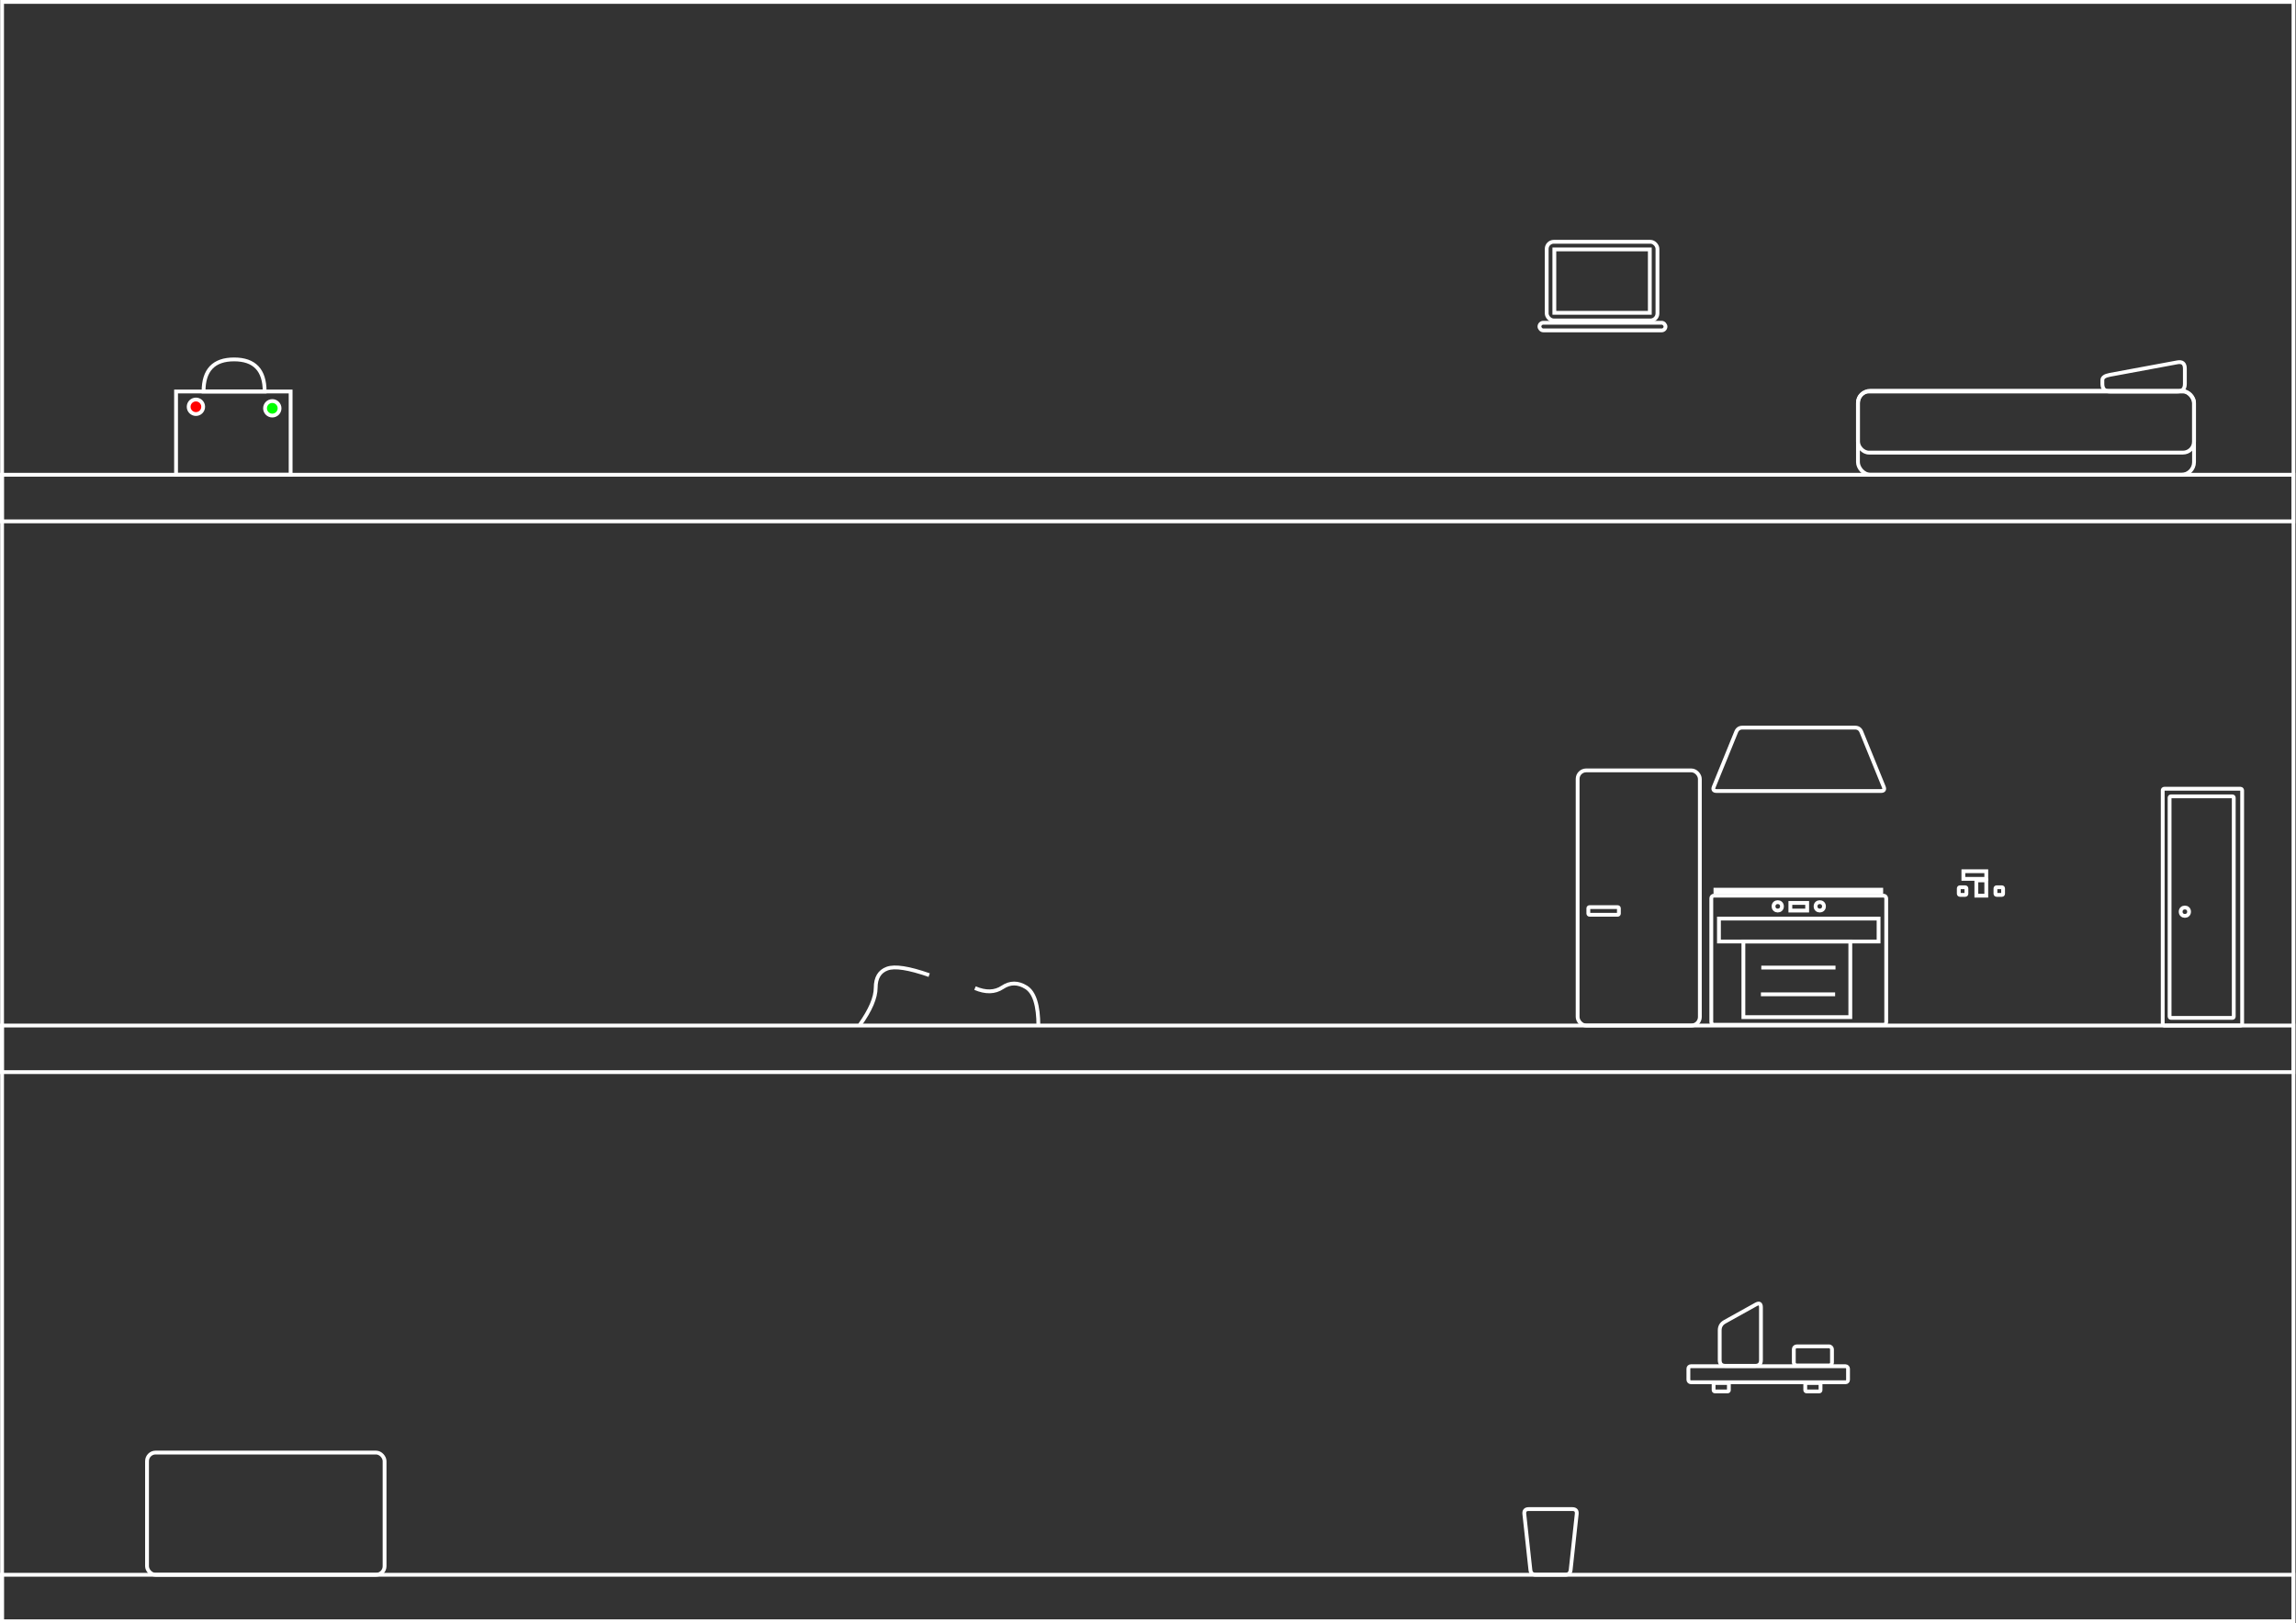 <!DOCTYPE svg PUBLIC "-//W3C//DTD SVG 1.1//EN" "http://www.w3.org/Graphics/SVG/1.1/DTD/svg11.dtd">
<svg xmlns="http://www.w3.org/2000/svg" xmlns:xlink="http://www.w3.org/1999/xlink" width="3006px" height="2125px" version="1.1"><rect width="100%" height="100%" fill="#333333" stroke="none"/><defs/><g transform="translate(0.5,0.5)"><rect x="2.21" y="2" width="3000" height="2120" fill="none" stroke="#ffffff" stroke-width="5" pointer-events="none"/><rect x="2024.5" y="316" width="145" height="103" rx="9.27" ry="9.27" fill="none" stroke="#ffffff" stroke-width="5" pointer-events="none"/><rect x="2034.5" y="326" width="125" height="83" fill="none" stroke="#ffffff" stroke-width="5" pointer-events="none"/><rect x="2" y="621" width="3000" height="61" fill="none" stroke="#ffffff" stroke-width="5" pointer-events="none"/><rect x="230" y="512" width="150" height="109" fill="none" stroke="#ffffff" stroke-width="5" pointer-events="none"/><rect x="2" y="1342" width="3000" height="61" fill="none" stroke="#ffffff" stroke-width="5" pointer-events="none"/><rect x="2" y="2061" width="3000" height="61" fill="none" stroke="#ffffff" stroke-width="5" pointer-events="none"/><path d="M 285 451 Q 327 451 327 491 Q 327 531 285 531 Z" fill="none" stroke="#ffffff" stroke-width="5" stroke-miterlimit="10" transform="rotate(-90,306,491)" pointer-events="none"/><rect x="2065" y="1008" width="160" height="334" rx="11.2" ry="11.2" fill="none" stroke="#ffffff" stroke-width="5" pointer-events="none"/><rect x="2079" y="1187" width="40" height="10" rx="1.5" ry="1.5" fill="none" stroke="#ffffff" stroke-width="5" pointer-events="none"/><rect x="2240" y="1172" width="229" height="169" rx="3.38" ry="3.38" fill="none" stroke="#ffffff" stroke-width="5" pointer-events="none"/><rect x="2250" y="1202" width="209" height="30" fill="none" stroke="#ffffff" stroke-width="5" pointer-events="none"/><rect x="2587" y="1152" width="13" height="20" fill="none" stroke="#ffffff" stroke-width="5" pointer-events="none"/><rect x="2570" y="1140" width="30" height="10" fill="none" stroke="#ffffff" stroke-width="5" pointer-events="none"/><rect x="2612" y="1161" width="10" height="10" rx="1.5" ry="1.5" fill="none" stroke="#ffffff" stroke-width="5" pointer-events="none"/><rect x="2564" y="1161" width="10" height="10" rx="1.5" ry="1.5" fill="none" stroke="#ffffff" stroke-width="5" pointer-events="none"/><rect x="2831" y="1032" width="104" height="310" rx="2.08" ry="2.08" fill="none" stroke="#ffffff" stroke-width="5" pointer-events="none"/><rect x="2840" y="1042" width="84" height="290" rx="1.68" ry="1.68" fill="none" stroke="#ffffff" stroke-width="5" pointer-events="none"/><ellipse cx="2860" cy="1193" rx="5.5" ry="5.5" fill="none" stroke="#ffffff" stroke-width="5" pointer-events="none"/><rect x="2432" y="511" width="440" height="110" rx="16.5" ry="16.5" fill="none" stroke="#ffffff" stroke-width="5" pointer-events="none"/><rect x="2432" y="512" width="440" height="80" rx="14.4" ry="14.4" fill="none" stroke="#ffffff" stroke-width="5" pointer-events="none"/><rect x="2210" y="1788" width="209" height="21" rx="3.15" ry="3.15" fill="none" stroke="#ffffff" stroke-width="5" pointer-events="none"/><path d="M 2354.5 1035 L 2247 1035 Q 2241 1035 2243.27 1029.44 L 2272.58 957.56 Q 2274.84 952 2280.84 952 L 2428.16 952 Q 2434.16 952 2436.42 957.56 L 2465.73 1029.44 Q 2468 1035 2462 1035 Z" fill="none" stroke="#ffffff" stroke-width="5" stroke-miterlimit="10" pointer-events="none"/><rect x="2282" y="1232" width="140" height="99" fill="none" stroke="#ffffff" stroke-width="5" pointer-events="none"/><rect x="2343.5" y="1181.5" width="22" height="10" fill="none" stroke="#ffffff" stroke-width="5" pointer-events="none"/><ellipse cx="2327" cy="1186" rx="5.5" ry="5.5" fill="none" stroke="#ffffff" stroke-width="5" pointer-events="none"/><ellipse cx="2382" cy="1186" rx="5.5" ry="5.5" fill="none" stroke="#ffffff" stroke-width="5" pointer-events="none"/><path d="M 2305.45 1266.14 L 2402.6 1266.14" fill="none" stroke="#ffffff" stroke-width="5" stroke-miterlimit="10" pointer-events="none"/><path d="M 2304.95 1301.14 L 2402.1 1301.14" fill="none" stroke="#ffffff" stroke-width="5" stroke-miterlimit="10" pointer-events="none"/><rect x="2243" y="1810" width="20" height="11" rx="1.65" ry="1.65" fill="none" stroke="#ffffff" stroke-width="5" pointer-events="none"/><rect x="2363" y="1810" width="20" height="11" rx="1.65" ry="1.65" fill="none" stroke="#ffffff" stroke-width="5" pointer-events="none"/><path d="M 2278 1787.5 L 2258.5 1787.5 Q 2251 1787.5 2251 1780 L 2251 1741 Q 2251 1733.5 2257.56 1729.86 L 2298.44 1707.14 Q 2305 1703.5 2305 1711 L 2305 1780 Q 2305 1787.5 2297.5 1787.5 Z" fill="none" stroke="#ffffff" stroke-width="5" stroke-miterlimit="10" pointer-events="none"/><rect x="2348" y="1762" width="50" height="25" rx="3.75" ry="3.75" fill="none" stroke="#ffffff" stroke-width="5" pointer-events="none"/><rect x="192" y="1901" width="311" height="160" rx="11.2" ry="11.2" fill="none" stroke="#ffffff" stroke-width="5" pointer-events="none"/><path d="M 2029.5 2061 L 2001 2061 Q 1994.5 2061 1995.2 2054.54 L 2003.13 1981.46 Q 2003.83 1975 2010.33 1975 L 2048.67 1975 Q 2055.17 1975 2055.87 1981.46 L 2063.8 2054.54 Q 2064.5 2061 2058 2061 Z" fill="none" stroke="#ffffff" stroke-width="5" stroke-miterlimit="10" transform="rotate(180,2029.5,2018)" pointer-events="none"/><rect x="2015" y="422" width="165" height="10" rx="5" ry="5" fill="none" stroke="#ffffff" stroke-width="5" pointer-events="none"/><ellipse cx="256" cy="532" rx="9.5" ry="9.5" fill="#ff0000" stroke="#ffffff" stroke-width="5" pointer-events="none"/><ellipse cx="356" cy="534" rx="9.5" ry="9.5" fill="#00ff00" stroke="#ffffff" stroke-width="5" pointer-events="none"/><path d="M 2806 512 L 2762 512 Q 2752 512 2752 502 L 2752 497 Q 2752 492 2761.83 490.18 L 2850.17 473.82 Q 2860 472 2860 482 L 2860 502 Q 2860 512 2850 512 Z" fill="none" stroke="#ffffff" stroke-width="5" stroke-miterlimit="10" pointer-events="none"/><path d="M 1125.2 1341.2 Q 1146 1312 1146 1292.5 Q 1146 1273 1161 1267.5 Q 1176 1262 1216 1276" fill="none" stroke="#ffffff" stroke-width="5" stroke-miterlimit="10" pointer-events="none"/><path d="M 1276 1293 Q 1297 1302 1312 1292 Q 1327 1282 1343 1292 Q 1359 1302 1359 1342.67" fill="none" stroke="#ffffff" stroke-width="5" stroke-miterlimit="10" pointer-events="none"/><path d="M 2242.9 1165.69 L 2464.97 1165.69" fill="none" stroke="#ffffff" stroke-width="8" stroke-miterlimit="10" pointer-events="none"/></g></svg>
